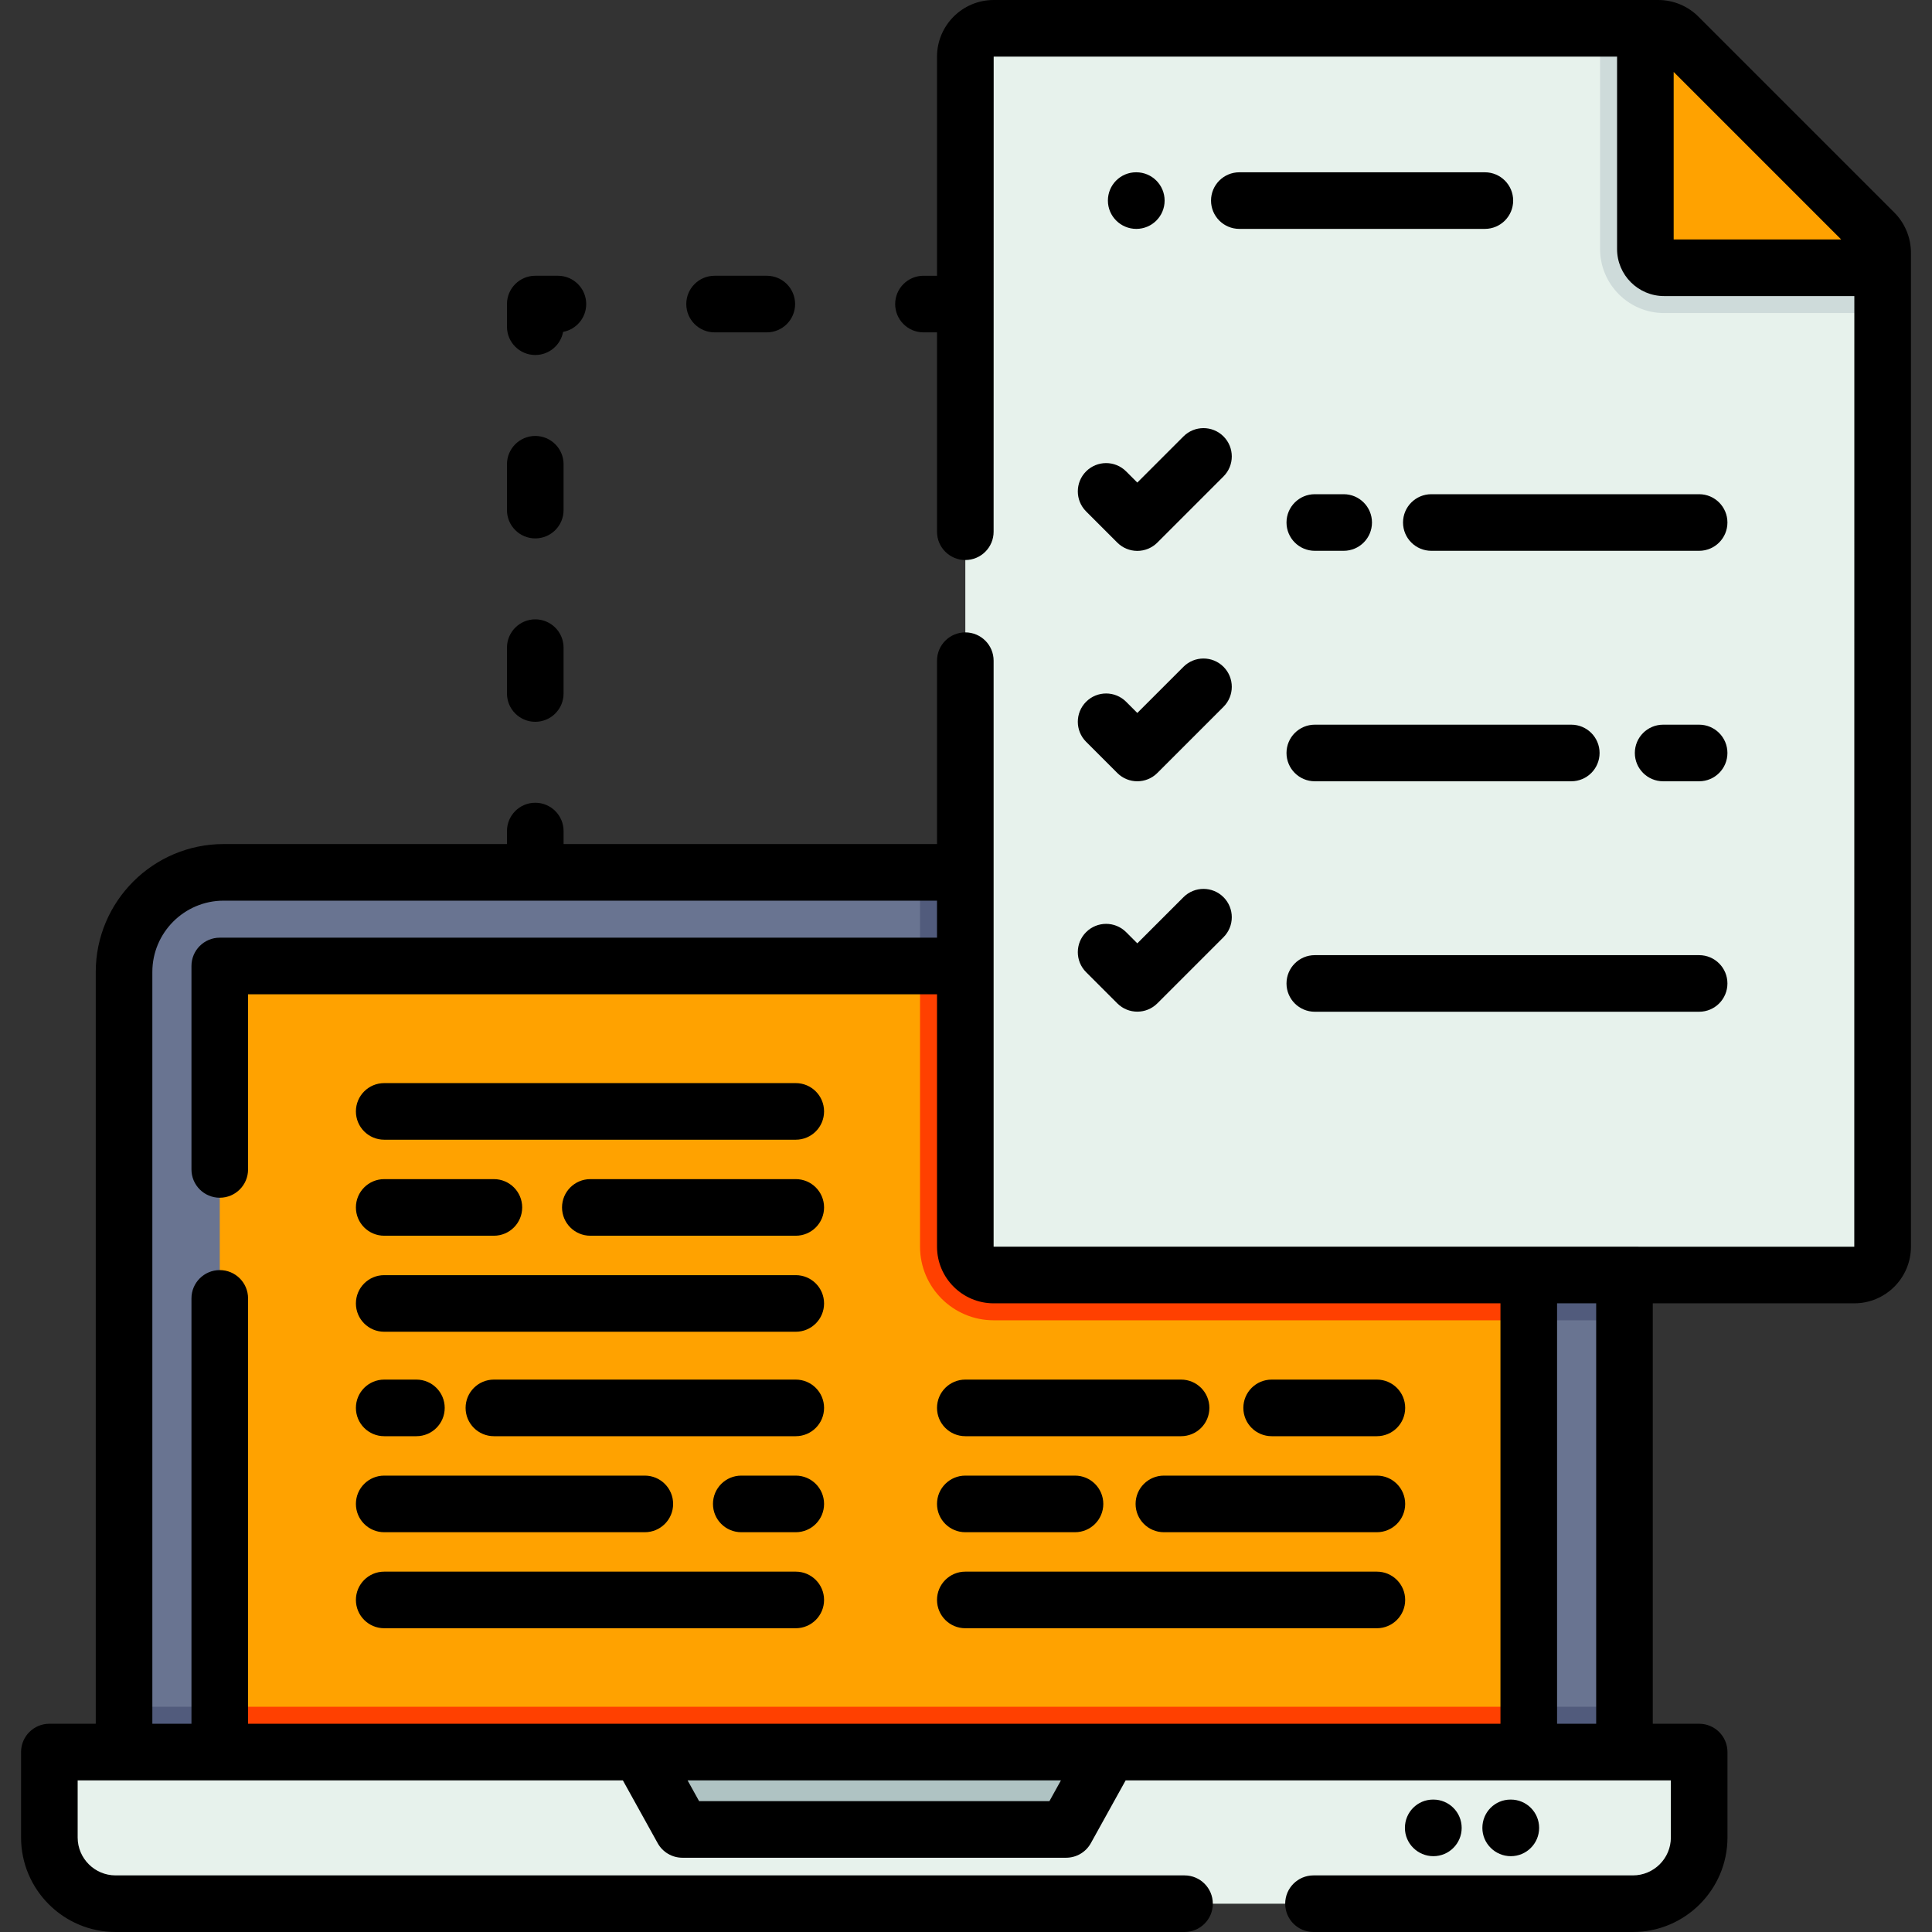<!-- icon666.com - MILLIONS vector ICONS FREE --><svg xmlns="http://www.w3.org/2000/svg" xmlns:xlink="http://www.w3.org/1999/xlink" version="1.1" id="Layer_1" x="0px" y="0px" viewBox="0 0 512 512" style="enable-background:new 0 0 512 512;" xml:space="preserve"><rect x="0" y="0" width="512" height="512" fill="#333333" stroke="none"/><g id="XMLID_1209_"><g id="XMLID_1210_"><g id="XMLID_1211_"><g id="XMLID_1212_"><g id="XMLID_1213_"><path id="XMLID_1214_" style="" d="M430.5,256.92V492.3H32.87V256.92c0-14.21,12.13-25.74,27.07-25.74h343.49 C418.38,231.18,430.5,242.71,430.5,256.92z" fill="#697491"></path><rect id="XMLID_1215_" x="32.87" y="452.31" style="" width="397.63" height="39.99" fill="#515B7C"></rect><path id="XMLID_1216_" style="" d="M430.5,256.92v92.97H263.33c-10.76,0-19.51-8.75-19.51-19.51v-99.2h159.61 C418.38,231.18,430.5,242.71,430.5,256.92z" fill="#515B7C"></path><g id="XMLID_1217_"><rect id="XMLID_1218_" x="58.24" y="256" style="fill: rgb(255, 162, 0);" width="346.89" height="226.22" fill="#57D3D0"></rect><rect id="XMLID_1219_" x="58.24" y="452.31" style="fill: rgb(255, 64, 0);" width="346.89" height="29.91" fill="#00BDC6"></rect><path id="XMLID_1220_" style="fill: rgb(255, 64, 0);" d="M405.13,256v93.89h-141.8c-10.76,0-19.51-8.75-19.51-19.51V256H405.13z" fill="#00BDC6"></path></g><path id="XMLID_1223_" style="" d="M450.297,464.315v22.635c0,9.694-7.856,17.55-17.559,17.55H30.639 c-9.703,0-17.559-7.856-17.559-17.55v-22.635H450.297z" fill="#E7F2EC"></path><g id="XMLID_1224_"><polygon id="XMLID_1225_" style="" points="293.893,464.315 282.527,484.821 180.85,484.821 169.484,464.315 " fill="#AFC3C3"></polygon></g></g><g id="XMLID_1226_"><g id="XMLID_1227_"><path id="XMLID_1230_" style="" d="M498.92,66.95v263.43c0,4.15-3.36,7.51-7.52,7.51H263.33 c-4.15,0-7.51-3.36-7.51-7.51V15.02c0-4.15,3.36-7.52,7.51-7.52h176.14c1.95,0,3.94,0.8,5.31,2.2l51.94,51.94 C498.11,63.03,498.92,64.98,498.92,66.95z" fill="#E7F2EC"></path><path id="XMLID_1231_" style="" d="M498.92,66.95v16.01H441c-9.35,0-16.96-7.61-16.96-16.96V7.5h15.43 c1.95,0,3.94,0.8,5.31,2.2l51.94,51.94C498.11,63.03,498.92,64.98,498.92,66.95z" fill="#CEDBDA"></path><path id="XMLID_1232_" style="fill: rgb(255, 162, 0);" d="M498.92,66.95v4.01H441c-2.74,0-4.96-2.22-4.96-4.96V7.5h3.43 c1.953,0,3.936,0.804,5.31,2.2l51.94,51.94C498.112,63.032,498.92,64.983,498.92,66.95z" fill="#57D3D0"></path></g></g></g></g></g><g id="XMLID_1233_"><path id="XMLID_1234_" d="M407.886,484.407c0-4.143-3.358-7.5-7.5-7.5H400.3c-4.142,0-7.457,3.357-7.457,7.5s3.401,7.5,7.543,7.5 S407.886,488.55,407.886,484.407z" fill="#000000"></path><path id="XMLID_1235_" d="M387.359,484.407c0-4.143-3.358-7.5-7.5-7.5h-0.086c-4.142,0-7.457,3.357-7.457,7.5s3.401,7.5,7.543,7.5 S387.359,488.55,387.359,484.407z" fill="#000000"></path><path id="XMLID_1236_" d="M502.021,56.333L450.116,4.429C447.333,1.614,443.453,0,439.469,0H263.335 c-8.28,0-15.017,6.736-15.017,15.017v58.063h-3.588c-4.142,0-7.5,3.357-7.5,7.5s3.358,7.5,7.5,7.5h3.588v52.832 c0,4.143,3.358,7.5,7.5,7.5s7.5-3.357,7.5-7.5L263.335,15l165.205,0.005V66c0,6.87,5.589,12.46,12.46,12.46h50.42l-0.016,251.934 l-228.085-0.017V175.089c0-4.143-3.358-7.5-7.5-7.5s-7.5,3.357-7.5,7.5v48.594h-98.966v-3.447c0-4.143-3.358-7.5-7.5-7.5 s-7.5,3.357-7.5,7.5v3.447h-75.08c-18.692,0-33.899,15.207-33.899,33.899v199.232H13.08c-4.142,0-7.5,3.357-7.5,7.5v22.635 C5.58,500.763,16.821,512,30.639,512h283.272c4.142,0,7.5-3.357,7.5-7.5s-3.358-7.5-7.5-7.5H30.639 c-5.546,0-10.059-4.509-10.059-10.051v-15.135h144.486l9.224,16.643c1.322,2.385,3.833,3.864,6.56,3.864h101.677 c2.727,0,5.238-1.479,6.56-3.864l9.224-16.643h144.486v15.135c0,5.542-4.513,10.051-10.059,10.051h-84.649 c-4.142,0-7.5,3.357-7.5,7.5s3.358,7.5,7.5,7.5h84.649c13.817,0,25.059-11.237,25.059-25.051v-22.635c0-4.143-3.358-7.5-7.5-7.5 h-12.293V345.394h53.4c8.28,0,15.017-6.736,15.017-15.017V66.951C506.42,63,504.817,59.131,502.021,56.333z M40.373,257.582 c0-10.421,8.478-18.899,18.899-18.899h189.045v9.813H58.239c-4.142,0-7.5,3.357-7.5,7.5v53.915c0,4.143,3.358,7.5,7.5,7.5 s7.5-3.357,7.5-7.5v-46.415h182.579v66.881c0,8.28,6.737,15.017,15.017,15.017h134.303v111.421H65.739V344.089 c0-4.143-3.358-7.5-7.5-7.5s-7.5,3.357-7.5,7.5v112.726H40.373V257.582z M278.109,477.321h-92.841l-3.052-5.507h98.946 L278.109,477.321z M423.003,456.814h-10.365V345.394h10.365V456.814z M443.54,19.066L487.93,63.46H443.54V19.066z" fill="#000000"></path><path id="XMLID_1242_" d="M308.636,53.158c0-4.143-3.358-7.5-7.5-7.5h-0.064c-4.142,0-7.468,3.357-7.468,7.5s3.39,7.5,7.532,7.5 S308.636,57.301,308.636,53.158z" fill="#000000"></path><path id="XMLID_1243_" d="M393.505,45.658h-65.069c-4.142,0-7.5,3.357-7.5,7.5s3.358,7.5,7.5,7.5h65.069 c4.142,0,7.5-3.357,7.5-7.5S397.647,45.658,393.505,45.658z" fill="#000000"></path><path id="XMLID_1244_" d="M450.286,130.97h-70.97c-4.142,0-7.5,3.357-7.5,7.5s3.358,7.5,7.5,7.5h70.97c4.142,0,7.5-3.357,7.5-7.5 S454.428,130.97,450.286,130.97z" fill="#000000"></path><path id="XMLID_1245_" d="M348.437,145.97h7.653c4.142,0,7.5-3.357,7.5-7.5s-3.358-7.5-7.5-7.5h-7.653c-4.142,0-7.5,3.357-7.5,7.5 S344.294,145.97,348.437,145.97z" fill="#000000"></path><path id="XMLID_1246_" d="M450.286,192.047h-9.538c-4.142,0-7.5,3.357-7.5,7.5s3.358,7.5,7.5,7.5h9.538c4.142,0,7.5-3.357,7.5-7.5 S454.428,192.047,450.286,192.047z" fill="#000000"></path><path id="XMLID_1247_" d="M348.437,207.047h67.968c4.142,0,7.5-3.357,7.5-7.5s-3.358-7.5-7.5-7.5h-67.968 c-4.142,0-7.5,3.357-7.5,7.5S344.294,207.047,348.437,207.047z" fill="#000000"></path><path id="XMLID_1248_" d="M348.437,268.124h101.85c4.142,0,7.5-3.357,7.5-7.5s-3.358-7.5-7.5-7.5h-101.85 c-4.142,0-7.5,3.357-7.5,7.5S344.294,268.124,348.437,268.124z" fill="#000000"></path><path id="XMLID_1249_" d="M141.852,191.284c4.142,0,7.5-3.357,7.5-7.5v-12.15c0-4.143-3.358-7.5-7.5-7.5s-7.5,3.357-7.5,7.5v12.15 C134.352,187.927,137.71,191.284,141.852,191.284z" fill="#000000"></path><path id="XMLID_1250_" d="M141.852,142.682c4.142,0,7.5-3.357,7.5-7.5v-12.15c0-4.143-3.358-7.5-7.5-7.5s-7.5,3.357-7.5,7.5v12.15 C134.352,139.324,137.71,142.682,141.852,142.682z" fill="#000000"></path><path id="XMLID_1251_" d="M141.852,94.079c3.673,0,6.729-2.64,7.375-6.126c3.485-0.646,6.125-3.701,6.125-7.374 c0-4.143-3.358-7.5-7.5-7.5h-6c-4.142,0-7.5,3.357-7.5,7.5v6C134.352,90.722,137.71,94.079,141.852,94.079z" fill="#000000"></path><path id="XMLID_1252_" d="M189.371,88.079h13.84c4.142,0,7.5-3.357,7.5-7.5s-3.358-7.5-7.5-7.5h-13.84c-4.142,0-7.5,3.357-7.5,7.5 S185.229,88.079,189.371,88.079z" fill="#000000"></path><path id="XMLID_1253_" d="M337,380.607h27.888c4.142,0,7.5-3.357,7.5-7.5s-3.358-7.5-7.5-7.5H337c-4.142,0-7.5,3.357-7.5,7.5 S332.857,380.607,337,380.607z" fill="#000000"></path><path id="XMLID_1254_" d="M255.818,380.607H313c4.142,0,7.5-3.357,7.5-7.5s-3.358-7.5-7.5-7.5h-57.182c-4.142,0-7.5,3.357-7.5,7.5 S251.676,380.607,255.818,380.607z" fill="#000000"></path><path id="XMLID_1255_" d="M364.887,391.054h-56.443c-4.142,0-7.5,3.357-7.5,7.5s3.358,7.5,7.5,7.5h56.443 c4.142,0,7.5-3.357,7.5-7.5S369.029,391.054,364.887,391.054z" fill="#000000"></path><path id="XMLID_1256_" d="M255.818,406.054h29.069c4.142,0,7.5-3.357,7.5-7.5s-3.358-7.5-7.5-7.5h-29.069 c-4.142,0-7.5,3.357-7.5,7.5S251.676,406.054,255.818,406.054z" fill="#000000"></path><path id="XMLID_1257_" d="M255.818,431.5h109.069c4.142,0,7.5-3.357,7.5-7.5s-3.358-7.5-7.5-7.5H255.818 c-4.142,0-7.5,3.357-7.5,7.5S251.676,431.5,255.818,431.5z" fill="#000000"></path><path id="XMLID_1258_" d="M210.887,365.607h-80c-4.142,0-7.5,3.357-7.5,7.5s3.358,7.5,7.5,7.5h80c4.142,0,7.5-3.357,7.5-7.5 S215.029,365.607,210.887,365.607z" fill="#000000"></path><path id="XMLID_1259_" d="M101.818,380.607h8.535c4.142,0,7.5-3.357,7.5-7.5s-3.358-7.5-7.5-7.5h-8.535 c-4.142,0-7.5,3.357-7.5,7.5S97.676,380.607,101.818,380.607z" fill="#000000"></path><path id="XMLID_1260_" d="M210.887,391.054h-14.443c-4.142,0-7.5,3.357-7.5,7.5s3.358,7.5,7.5,7.5h14.443 c4.142,0,7.5-3.357,7.5-7.5S215.029,391.054,210.887,391.054z" fill="#000000"></path><path id="XMLID_1261_" d="M101.818,406.054h69.069c4.142,0,7.5-3.357,7.5-7.5s-3.358-7.5-7.5-7.5h-69.069 c-4.142,0-7.5,3.357-7.5,7.5S97.676,406.054,101.818,406.054z" fill="#000000"></path><path id="XMLID_1262_" d="M101.818,431.5h109.069c4.142,0,7.5-3.357,7.5-7.5s-3.358-7.5-7.5-7.5H101.818 c-4.142,0-7.5,3.357-7.5,7.5S97.676,431.5,101.818,431.5z" fill="#000000"></path><path id="XMLID_1263_" d="M101.818,302.035h109.069c4.142,0,7.5-3.357,7.5-7.5s-3.358-7.5-7.5-7.5H101.818 c-4.142,0-7.5,3.357-7.5,7.5S97.676,302.035,101.818,302.035z" fill="#000000"></path><path id="XMLID_1264_" d="M210.887,312.481h-54.443c-4.142,0-7.5,3.357-7.5,7.5s3.358,7.5,7.5,7.5h54.443 c4.142,0,7.5-3.357,7.5-7.5S215.029,312.481,210.887,312.481z" fill="#000000"></path><path id="XMLID_1265_" d="M101.818,327.481h29.069c4.142,0,7.5-3.357,7.5-7.5s-3.358-7.5-7.5-7.5h-29.069 c-4.142,0-7.5,3.357-7.5,7.5S97.676,327.481,101.818,327.481z" fill="#000000"></path><path id="XMLID_1266_" d="M101.818,352.927h109.069c4.142,0,7.5-3.357,7.5-7.5s-3.358-7.5-7.5-7.5H101.818 c-4.142,0-7.5,3.357-7.5,7.5S97.676,352.927,101.818,352.927z" fill="#000000"></path><path id="XMLID_1267_" d="M287.829,124.921c-2.929,2.929-2.929,7.678,0,10.606l8.268,8.269c1.406,1.407,3.314,2.197,5.303,2.197 s3.897-0.79,5.303-2.196l17.537-17.537c2.929-2.93,2.929-7.678,0-10.607c-2.929-2.928-7.678-2.928-10.606,0L301.4,127.887 l-2.965-2.965C295.506,121.992,290.757,121.993,287.829,124.921z" fill="#000000"></path><path id="XMLID_1268_" d="M287.829,196.583l8.268,8.268c1.464,1.464,3.384,2.196,5.303,2.196s3.839-0.732,5.303-2.196 l17.537-17.536c2.929-2.93,2.929-7.678,0-10.607c-2.928-2.928-7.677-2.928-10.606,0L301.4,188.94l-2.965-2.965 c-2.929-2.928-7.678-2.929-10.606,0.001C284.899,188.905,284.9,193.654,287.829,196.583z" fill="#000000"></path><path id="XMLID_1269_" d="M287.829,257.637l8.268,8.268c1.464,1.464,3.384,2.196,5.303,2.196s3.839-0.732,5.303-2.196 l17.537-17.536c2.929-2.93,2.929-7.678,0-10.607c-2.928-2.928-7.677-2.928-10.606,0L301.4,249.994l-2.965-2.965 c-2.929-2.928-7.678-2.929-10.606,0.001C284.899,249.959,284.9,254.708,287.829,257.637z" fill="#000000"></path></g></g></svg>